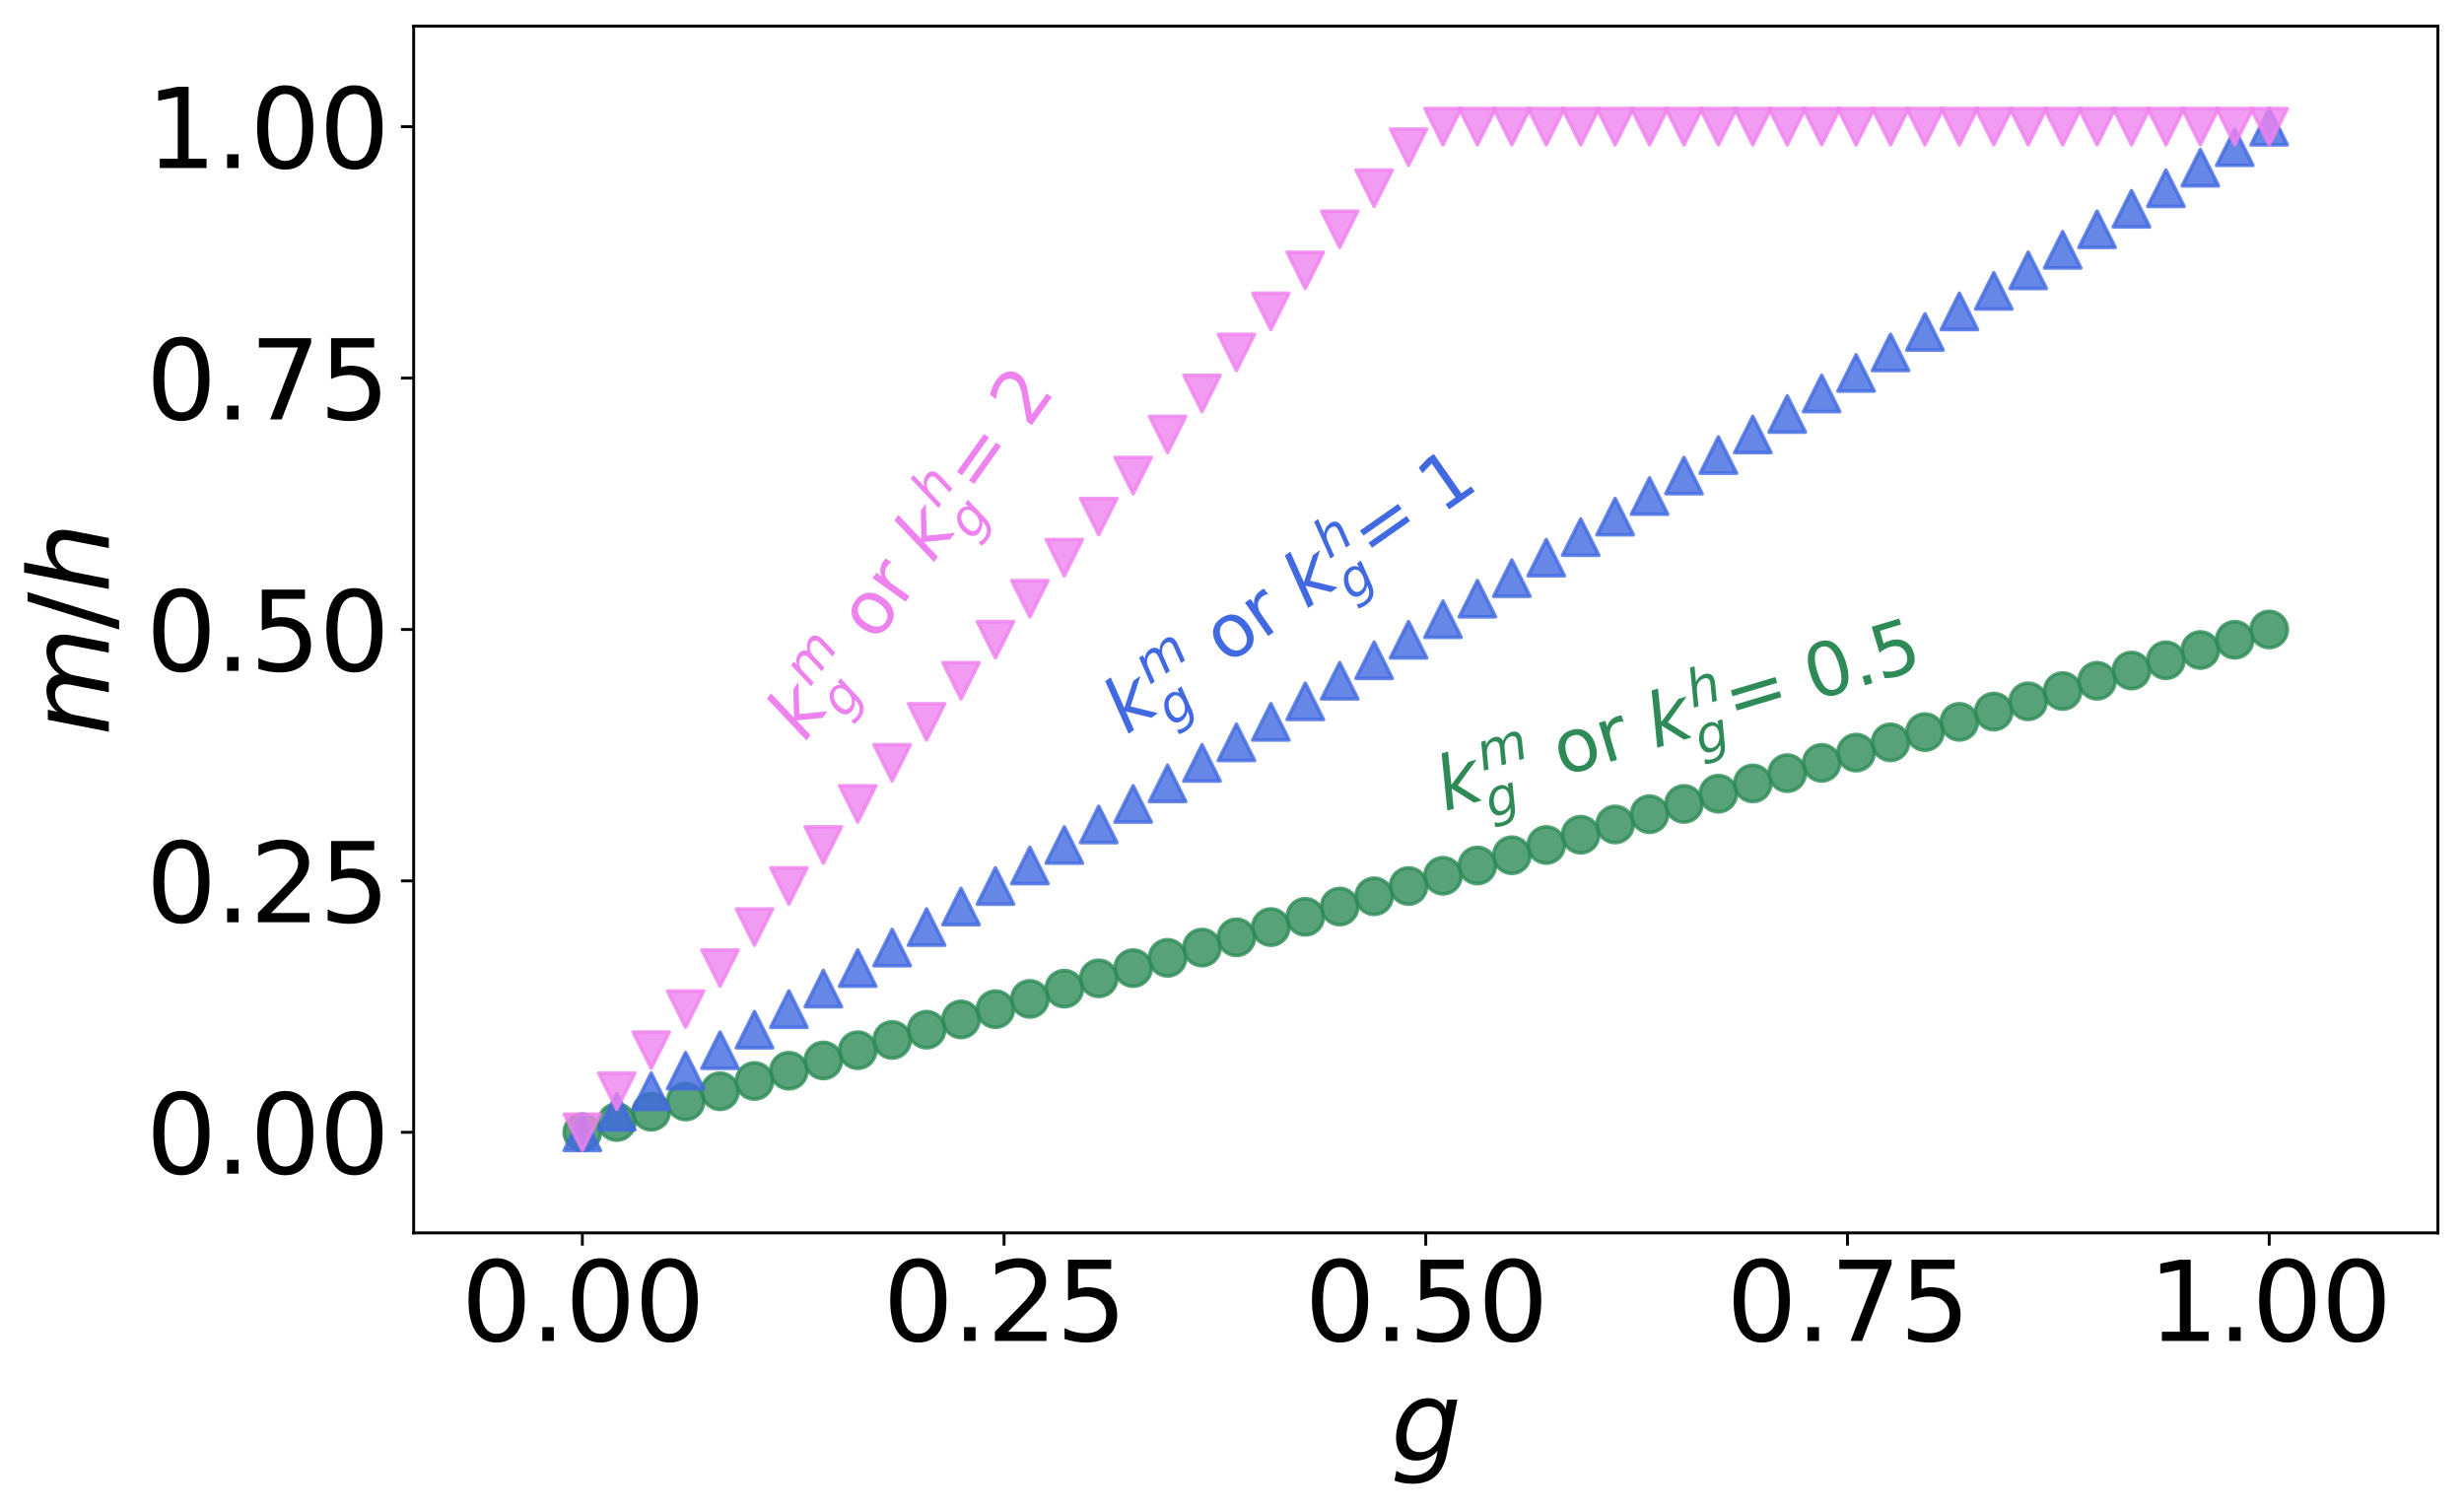 <?xml version="1.0" encoding="utf-8" standalone="no"?>
<!DOCTYPE svg PUBLIC "-//W3C//DTD SVG 1.1//EN"
  "http://www.w3.org/Graphics/SVG/1.1/DTD/svg11.dtd">
<svg xmlns:xlink="http://www.w3.org/1999/xlink" width="679.231pt" height="416.109pt" viewBox="0 0 679.231 416.109" xmlns="http://www.w3.org/2000/svg" version="1.1">
 <defs>
  <style type="text/css">*{stroke-linejoin: round; stroke-linecap: butt}</style>
 </defs>
 <g id="figure_1">
  <g id="patch_1">
   <path d="M 0 416.109 
L 679.231 416.109 
L 679.231 0 
L 0 0 
z
" style="fill: #ffffff"/>
  </g>
  <g id="axes_1">
   <g id="patch_2">
    <path d="M 114.031 339.84 
L 672.031 339.84 
L 672.031 7.2 
L 114.031 7.2 
z
" style="fill: #ffffff"/>
   </g>
   <g id="PathCollection_1">
    <defs>
     <path id="m27103fa46c" d="M 0 5 
C 1.326 5 2.598 4.473 3.536 3.536 
C 4.473 2.598 5 1.326 5 0 
C 5 -1.326 4.473 -2.598 3.536 -3.536 
C 2.598 -4.473 1.326 -5 0 -5 
C -1.326 -5 -2.598 -4.473 -3.536 -3.536 
C -4.473 -2.598 -5 -1.326 -5 0 
C -5 1.326 -4.473 2.598 -3.536 3.536 
C -2.598 4.473 -1.326 5 0 5 
z
" style="stroke: #2e8b57; stroke-opacity: 0.8"/>
    </defs>
    <g clip-path="url(#p327e86427d)">
     <use xlink:href="#m27103fa46c" x="160.531" y="312.12" style="fill: #2e8b57; fill-opacity: 0.8; stroke: #2e8b57; stroke-opacity: 0.8"/>
     <use xlink:href="#m27103fa46c" x="170.021" y="309.291" style="fill: #2e8b57; fill-opacity: 0.8; stroke: #2e8b57; stroke-opacity: 0.8"/>
     <use xlink:href="#m27103fa46c" x="179.511" y="306.463" style="fill: #2e8b57; fill-opacity: 0.8; stroke: #2e8b57; stroke-opacity: 0.8"/>
     <use xlink:href="#m27103fa46c" x="189.001" y="303.634" style="fill: #2e8b57; fill-opacity: 0.8; stroke: #2e8b57; stroke-opacity: 0.8"/>
     <use xlink:href="#m27103fa46c" x="198.49" y="300.806" style="fill: #2e8b57; fill-opacity: 0.8; stroke: #2e8b57; stroke-opacity: 0.8"/>
     <use xlink:href="#m27103fa46c" x="207.98" y="297.977" style="fill: #2e8b57; fill-opacity: 0.8; stroke: #2e8b57; stroke-opacity: 0.8"/>
     <use xlink:href="#m27103fa46c" x="217.47" y="295.149" style="fill: #2e8b57; fill-opacity: 0.8; stroke: #2e8b57; stroke-opacity: 0.8"/>
     <use xlink:href="#m27103fa46c" x="226.96" y="292.32" style="fill: #2e8b57; fill-opacity: 0.8; stroke: #2e8b57; stroke-opacity: 0.8"/>
     <use xlink:href="#m27103fa46c" x="236.45" y="289.491" style="fill: #2e8b57; fill-opacity: 0.8; stroke: #2e8b57; stroke-opacity: 0.8"/>
     <use xlink:href="#m27103fa46c" x="245.939" y="286.663" style="fill: #2e8b57; fill-opacity: 0.8; stroke: #2e8b57; stroke-opacity: 0.8"/>
     <use xlink:href="#m27103fa46c" x="255.429" y="283.834" style="fill: #2e8b57; fill-opacity: 0.8; stroke: #2e8b57; stroke-opacity: 0.8"/>
     <use xlink:href="#m27103fa46c" x="264.919" y="281.006" style="fill: #2e8b57; fill-opacity: 0.8; stroke: #2e8b57; stroke-opacity: 0.8"/>
     <use xlink:href="#m27103fa46c" x="274.409" y="278.177" style="fill: #2e8b57; fill-opacity: 0.8; stroke: #2e8b57; stroke-opacity: 0.8"/>
     <use xlink:href="#m27103fa46c" x="283.899" y="275.349" style="fill: #2e8b57; fill-opacity: 0.8; stroke: #2e8b57; stroke-opacity: 0.8"/>
     <use xlink:href="#m27103fa46c" x="293.388" y="272.52" style="fill: #2e8b57; fill-opacity: 0.8; stroke: #2e8b57; stroke-opacity: 0.8"/>
     <use xlink:href="#m27103fa46c" x="302.878" y="269.691" style="fill: #2e8b57; fill-opacity: 0.8; stroke: #2e8b57; stroke-opacity: 0.8"/>
     <use xlink:href="#m27103fa46c" x="312.368" y="266.863" style="fill: #2e8b57; fill-opacity: 0.8; stroke: #2e8b57; stroke-opacity: 0.8"/>
     <use xlink:href="#m27103fa46c" x="321.858" y="264.034" style="fill: #2e8b57; fill-opacity: 0.8; stroke: #2e8b57; stroke-opacity: 0.8"/>
     <use xlink:href="#m27103fa46c" x="331.348" y="261.206" style="fill: #2e8b57; fill-opacity: 0.8; stroke: #2e8b57; stroke-opacity: 0.8"/>
     <use xlink:href="#m27103fa46c" x="340.837" y="258.377" style="fill: #2e8b57; fill-opacity: 0.8; stroke: #2e8b57; stroke-opacity: 0.8"/>
     <use xlink:href="#m27103fa46c" x="350.327" y="255.549" style="fill: #2e8b57; fill-opacity: 0.8; stroke: #2e8b57; stroke-opacity: 0.8"/>
     <use xlink:href="#m27103fa46c" x="359.817" y="252.72" style="fill: #2e8b57; fill-opacity: 0.8; stroke: #2e8b57; stroke-opacity: 0.8"/>
     <use xlink:href="#m27103fa46c" x="369.307" y="249.891" style="fill: #2e8b57; fill-opacity: 0.8; stroke: #2e8b57; stroke-opacity: 0.8"/>
     <use xlink:href="#m27103fa46c" x="378.797" y="247.063" style="fill: #2e8b57; fill-opacity: 0.8; stroke: #2e8b57; stroke-opacity: 0.8"/>
     <use xlink:href="#m27103fa46c" x="388.286" y="244.234" style="fill: #2e8b57; fill-opacity: 0.8; stroke: #2e8b57; stroke-opacity: 0.8"/>
     <use xlink:href="#m27103fa46c" x="397.776" y="241.406" style="fill: #2e8b57; fill-opacity: 0.8; stroke: #2e8b57; stroke-opacity: 0.8"/>
     <use xlink:href="#m27103fa46c" x="407.266" y="238.577" style="fill: #2e8b57; fill-opacity: 0.8; stroke: #2e8b57; stroke-opacity: 0.8"/>
     <use xlink:href="#m27103fa46c" x="416.756" y="235.749" style="fill: #2e8b57; fill-opacity: 0.8; stroke: #2e8b57; stroke-opacity: 0.8"/>
     <use xlink:href="#m27103fa46c" x="426.246" y="232.92" style="fill: #2e8b57; fill-opacity: 0.8; stroke: #2e8b57; stroke-opacity: 0.8"/>
     <use xlink:href="#m27103fa46c" x="435.735" y="230.091" style="fill: #2e8b57; fill-opacity: 0.8; stroke: #2e8b57; stroke-opacity: 0.8"/>
     <use xlink:href="#m27103fa46c" x="445.225" y="227.263" style="fill: #2e8b57; fill-opacity: 0.8; stroke: #2e8b57; stroke-opacity: 0.8"/>
     <use xlink:href="#m27103fa46c" x="454.715" y="224.434" style="fill: #2e8b57; fill-opacity: 0.8; stroke: #2e8b57; stroke-opacity: 0.8"/>
     <use xlink:href="#m27103fa46c" x="464.205" y="221.606" style="fill: #2e8b57; fill-opacity: 0.8; stroke: #2e8b57; stroke-opacity: 0.8"/>
     <use xlink:href="#m27103fa46c" x="473.695" y="218.777" style="fill: #2e8b57; fill-opacity: 0.8; stroke: #2e8b57; stroke-opacity: 0.8"/>
     <use xlink:href="#m27103fa46c" x="483.184" y="215.949" style="fill: #2e8b57; fill-opacity: 0.8; stroke: #2e8b57; stroke-opacity: 0.8"/>
     <use xlink:href="#m27103fa46c" x="492.674" y="213.12" style="fill: #2e8b57; fill-opacity: 0.8; stroke: #2e8b57; stroke-opacity: 0.8"/>
     <use xlink:href="#m27103fa46c" x="502.164" y="210.291" style="fill: #2e8b57; fill-opacity: 0.8; stroke: #2e8b57; stroke-opacity: 0.8"/>
     <use xlink:href="#m27103fa46c" x="511.654" y="207.463" style="fill: #2e8b57; fill-opacity: 0.8; stroke: #2e8b57; stroke-opacity: 0.8"/>
     <use xlink:href="#m27103fa46c" x="521.143" y="204.634" style="fill: #2e8b57; fill-opacity: 0.8; stroke: #2e8b57; stroke-opacity: 0.8"/>
     <use xlink:href="#m27103fa46c" x="530.633" y="201.806" style="fill: #2e8b57; fill-opacity: 0.8; stroke: #2e8b57; stroke-opacity: 0.8"/>
     <use xlink:href="#m27103fa46c" x="540.123" y="198.977" style="fill: #2e8b57; fill-opacity: 0.8; stroke: #2e8b57; stroke-opacity: 0.8"/>
     <use xlink:href="#m27103fa46c" x="549.613" y="196.149" style="fill: #2e8b57; fill-opacity: 0.8; stroke: #2e8b57; stroke-opacity: 0.8"/>
     <use xlink:href="#m27103fa46c" x="559.103" y="193.32" style="fill: #2e8b57; fill-opacity: 0.8; stroke: #2e8b57; stroke-opacity: 0.8"/>
     <use xlink:href="#m27103fa46c" x="568.592" y="190.491" style="fill: #2e8b57; fill-opacity: 0.8; stroke: #2e8b57; stroke-opacity: 0.8"/>
     <use xlink:href="#m27103fa46c" x="578.082" y="187.663" style="fill: #2e8b57; fill-opacity: 0.8; stroke: #2e8b57; stroke-opacity: 0.8"/>
     <use xlink:href="#m27103fa46c" x="587.572" y="184.834" style="fill: #2e8b57; fill-opacity: 0.8; stroke: #2e8b57; stroke-opacity: 0.8"/>
     <use xlink:href="#m27103fa46c" x="597.062" y="182.006" style="fill: #2e8b57; fill-opacity: 0.8; stroke: #2e8b57; stroke-opacity: 0.8"/>
     <use xlink:href="#m27103fa46c" x="606.552" y="179.177" style="fill: #2e8b57; fill-opacity: 0.8; stroke: #2e8b57; stroke-opacity: 0.8"/>
     <use xlink:href="#m27103fa46c" x="616.041" y="176.349" style="fill: #2e8b57; fill-opacity: 0.8; stroke: #2e8b57; stroke-opacity: 0.8"/>
     <use xlink:href="#m27103fa46c" x="625.531" y="173.52" style="fill: #2e8b57; fill-opacity: 0.8; stroke: #2e8b57; stroke-opacity: 0.8"/>
    </g>
   </g>
   <g id="PathCollection_2">
    <defs>
     <path id="m923716c957" d="M 0 -5 
L -5 5 
L 5 5 
z
" style="stroke: #4169e1; stroke-opacity: 0.8"/>
    </defs>
    <g clip-path="url(#p327e86427d)">
     <use xlink:href="#m923716c957" x="160.531" y="312.12" style="fill: #4169e1; fill-opacity: 0.8; stroke: #4169e1; stroke-opacity: 0.8"/>
     <use xlink:href="#m923716c957" x="170.021" y="306.463" style="fill: #4169e1; fill-opacity: 0.8; stroke: #4169e1; stroke-opacity: 0.8"/>
     <use xlink:href="#m923716c957" x="179.511" y="300.806" style="fill: #4169e1; fill-opacity: 0.8; stroke: #4169e1; stroke-opacity: 0.8"/>
     <use xlink:href="#m923716c957" x="189.001" y="295.149" style="fill: #4169e1; fill-opacity: 0.8; stroke: #4169e1; stroke-opacity: 0.8"/>
     <use xlink:href="#m923716c957" x="198.49" y="289.491" style="fill: #4169e1; fill-opacity: 0.8; stroke: #4169e1; stroke-opacity: 0.8"/>
     <use xlink:href="#m923716c957" x="207.98" y="283.834" style="fill: #4169e1; fill-opacity: 0.8; stroke: #4169e1; stroke-opacity: 0.8"/>
     <use xlink:href="#m923716c957" x="217.47" y="278.177" style="fill: #4169e1; fill-opacity: 0.8; stroke: #4169e1; stroke-opacity: 0.8"/>
     <use xlink:href="#m923716c957" x="226.96" y="272.52" style="fill: #4169e1; fill-opacity: 0.8; stroke: #4169e1; stroke-opacity: 0.8"/>
     <use xlink:href="#m923716c957" x="236.45" y="266.863" style="fill: #4169e1; fill-opacity: 0.8; stroke: #4169e1; stroke-opacity: 0.8"/>
     <use xlink:href="#m923716c957" x="245.939" y="261.206" style="fill: #4169e1; fill-opacity: 0.8; stroke: #4169e1; stroke-opacity: 0.8"/>
     <use xlink:href="#m923716c957" x="255.429" y="255.549" style="fill: #4169e1; fill-opacity: 0.8; stroke: #4169e1; stroke-opacity: 0.8"/>
     <use xlink:href="#m923716c957" x="264.919" y="249.891" style="fill: #4169e1; fill-opacity: 0.8; stroke: #4169e1; stroke-opacity: 0.8"/>
     <use xlink:href="#m923716c957" x="274.409" y="244.234" style="fill: #4169e1; fill-opacity: 0.8; stroke: #4169e1; stroke-opacity: 0.8"/>
     <use xlink:href="#m923716c957" x="283.899" y="238.577" style="fill: #4169e1; fill-opacity: 0.8; stroke: #4169e1; stroke-opacity: 0.8"/>
     <use xlink:href="#m923716c957" x="293.388" y="232.92" style="fill: #4169e1; fill-opacity: 0.8; stroke: #4169e1; stroke-opacity: 0.8"/>
     <use xlink:href="#m923716c957" x="302.878" y="227.263" style="fill: #4169e1; fill-opacity: 0.8; stroke: #4169e1; stroke-opacity: 0.8"/>
     <use xlink:href="#m923716c957" x="312.368" y="221.606" style="fill: #4169e1; fill-opacity: 0.8; stroke: #4169e1; stroke-opacity: 0.8"/>
     <use xlink:href="#m923716c957" x="321.858" y="215.949" style="fill: #4169e1; fill-opacity: 0.8; stroke: #4169e1; stroke-opacity: 0.8"/>
     <use xlink:href="#m923716c957" x="331.348" y="210.291" style="fill: #4169e1; fill-opacity: 0.8; stroke: #4169e1; stroke-opacity: 0.8"/>
     <use xlink:href="#m923716c957" x="340.837" y="204.634" style="fill: #4169e1; fill-opacity: 0.8; stroke: #4169e1; stroke-opacity: 0.8"/>
     <use xlink:href="#m923716c957" x="350.327" y="198.977" style="fill: #4169e1; fill-opacity: 0.8; stroke: #4169e1; stroke-opacity: 0.8"/>
     <use xlink:href="#m923716c957" x="359.817" y="193.32" style="fill: #4169e1; fill-opacity: 0.8; stroke: #4169e1; stroke-opacity: 0.8"/>
     <use xlink:href="#m923716c957" x="369.307" y="187.663" style="fill: #4169e1; fill-opacity: 0.8; stroke: #4169e1; stroke-opacity: 0.8"/>
     <use xlink:href="#m923716c957" x="378.797" y="182.006" style="fill: #4169e1; fill-opacity: 0.8; stroke: #4169e1; stroke-opacity: 0.8"/>
     <use xlink:href="#m923716c957" x="388.286" y="176.349" style="fill: #4169e1; fill-opacity: 0.8; stroke: #4169e1; stroke-opacity: 0.8"/>
     <use xlink:href="#m923716c957" x="397.776" y="170.691" style="fill: #4169e1; fill-opacity: 0.8; stroke: #4169e1; stroke-opacity: 0.8"/>
     <use xlink:href="#m923716c957" x="407.266" y="165.034" style="fill: #4169e1; fill-opacity: 0.8; stroke: #4169e1; stroke-opacity: 0.8"/>
     <use xlink:href="#m923716c957" x="416.756" y="159.377" style="fill: #4169e1; fill-opacity: 0.8; stroke: #4169e1; stroke-opacity: 0.8"/>
     <use xlink:href="#m923716c957" x="426.246" y="153.72" style="fill: #4169e1; fill-opacity: 0.8; stroke: #4169e1; stroke-opacity: 0.8"/>
     <use xlink:href="#m923716c957" x="435.735" y="148.063" style="fill: #4169e1; fill-opacity: 0.8; stroke: #4169e1; stroke-opacity: 0.8"/>
     <use xlink:href="#m923716c957" x="445.225" y="142.406" style="fill: #4169e1; fill-opacity: 0.8; stroke: #4169e1; stroke-opacity: 0.8"/>
     <use xlink:href="#m923716c957" x="454.715" y="136.749" style="fill: #4169e1; fill-opacity: 0.8; stroke: #4169e1; stroke-opacity: 0.8"/>
     <use xlink:href="#m923716c957" x="464.205" y="131.091" style="fill: #4169e1; fill-opacity: 0.8; stroke: #4169e1; stroke-opacity: 0.8"/>
     <use xlink:href="#m923716c957" x="473.695" y="125.434" style="fill: #4169e1; fill-opacity: 0.8; stroke: #4169e1; stroke-opacity: 0.8"/>
     <use xlink:href="#m923716c957" x="483.184" y="119.777" style="fill: #4169e1; fill-opacity: 0.8; stroke: #4169e1; stroke-opacity: 0.8"/>
     <use xlink:href="#m923716c957" x="492.674" y="114.12" style="fill: #4169e1; fill-opacity: 0.8; stroke: #4169e1; stroke-opacity: 0.8"/>
     <use xlink:href="#m923716c957" x="502.164" y="108.463" style="fill: #4169e1; fill-opacity: 0.8; stroke: #4169e1; stroke-opacity: 0.8"/>
     <use xlink:href="#m923716c957" x="511.654" y="102.806" style="fill: #4169e1; fill-opacity: 0.8; stroke: #4169e1; stroke-opacity: 0.8"/>
     <use xlink:href="#m923716c957" x="521.143" y="97.149" style="fill: #4169e1; fill-opacity: 0.8; stroke: #4169e1; stroke-opacity: 0.8"/>
     <use xlink:href="#m923716c957" x="530.633" y="91.491" style="fill: #4169e1; fill-opacity: 0.8; stroke: #4169e1; stroke-opacity: 0.8"/>
     <use xlink:href="#m923716c957" x="540.123" y="85.834" style="fill: #4169e1; fill-opacity: 0.8; stroke: #4169e1; stroke-opacity: 0.8"/>
     <use xlink:href="#m923716c957" x="549.613" y="80.177" style="fill: #4169e1; fill-opacity: 0.8; stroke: #4169e1; stroke-opacity: 0.8"/>
     <use xlink:href="#m923716c957" x="559.103" y="74.52" style="fill: #4169e1; fill-opacity: 0.8; stroke: #4169e1; stroke-opacity: 0.8"/>
     <use xlink:href="#m923716c957" x="568.592" y="68.863" style="fill: #4169e1; fill-opacity: 0.8; stroke: #4169e1; stroke-opacity: 0.8"/>
     <use xlink:href="#m923716c957" x="578.082" y="63.206" style="fill: #4169e1; fill-opacity: 0.8; stroke: #4169e1; stroke-opacity: 0.8"/>
     <use xlink:href="#m923716c957" x="587.572" y="57.549" style="fill: #4169e1; fill-opacity: 0.8; stroke: #4169e1; stroke-opacity: 0.8"/>
     <use xlink:href="#m923716c957" x="597.062" y="51.891" style="fill: #4169e1; fill-opacity: 0.8; stroke: #4169e1; stroke-opacity: 0.8"/>
     <use xlink:href="#m923716c957" x="606.552" y="46.234" style="fill: #4169e1; fill-opacity: 0.8; stroke: #4169e1; stroke-opacity: 0.8"/>
     <use xlink:href="#m923716c957" x="616.041" y="40.577" style="fill: #4169e1; fill-opacity: 0.8; stroke: #4169e1; stroke-opacity: 0.8"/>
     <use xlink:href="#m923716c957" x="625.531" y="34.92" style="fill: #4169e1; fill-opacity: 0.8; stroke: #4169e1; stroke-opacity: 0.8"/>
    </g>
   </g>
   <g id="PathCollection_3">
    <defs>
     <path id="m78d78cc6a2" d="M -0 5 
L 5 -5 
L -5 -5 
z
" style="stroke: #ee82ee; stroke-opacity: 0.8"/>
    </defs>
    <g clip-path="url(#p327e86427d)">
     <use xlink:href="#m78d78cc6a2" x="160.531" y="312.12" style="fill: #ee82ee; fill-opacity: 0.8; stroke: #ee82ee; stroke-opacity: 0.8"/>
     <use xlink:href="#m78d78cc6a2" x="170.021" y="300.806" style="fill: #ee82ee; fill-opacity: 0.8; stroke: #ee82ee; stroke-opacity: 0.8"/>
     <use xlink:href="#m78d78cc6a2" x="179.511" y="289.491" style="fill: #ee82ee; fill-opacity: 0.8; stroke: #ee82ee; stroke-opacity: 0.8"/>
     <use xlink:href="#m78d78cc6a2" x="189.001" y="278.177" style="fill: #ee82ee; fill-opacity: 0.8; stroke: #ee82ee; stroke-opacity: 0.8"/>
     <use xlink:href="#m78d78cc6a2" x="198.49" y="266.863" style="fill: #ee82ee; fill-opacity: 0.8; stroke: #ee82ee; stroke-opacity: 0.8"/>
     <use xlink:href="#m78d78cc6a2" x="207.98" y="255.549" style="fill: #ee82ee; fill-opacity: 0.8; stroke: #ee82ee; stroke-opacity: 0.8"/>
     <use xlink:href="#m78d78cc6a2" x="217.47" y="244.234" style="fill: #ee82ee; fill-opacity: 0.8; stroke: #ee82ee; stroke-opacity: 0.8"/>
     <use xlink:href="#m78d78cc6a2" x="226.96" y="232.92" style="fill: #ee82ee; fill-opacity: 0.8; stroke: #ee82ee; stroke-opacity: 0.8"/>
     <use xlink:href="#m78d78cc6a2" x="236.45" y="221.606" style="fill: #ee82ee; fill-opacity: 0.8; stroke: #ee82ee; stroke-opacity: 0.8"/>
     <use xlink:href="#m78d78cc6a2" x="245.939" y="210.291" style="fill: #ee82ee; fill-opacity: 0.8; stroke: #ee82ee; stroke-opacity: 0.8"/>
     <use xlink:href="#m78d78cc6a2" x="255.429" y="198.977" style="fill: #ee82ee; fill-opacity: 0.8; stroke: #ee82ee; stroke-opacity: 0.8"/>
     <use xlink:href="#m78d78cc6a2" x="264.919" y="187.663" style="fill: #ee82ee; fill-opacity: 0.8; stroke: #ee82ee; stroke-opacity: 0.8"/>
     <use xlink:href="#m78d78cc6a2" x="274.409" y="176.349" style="fill: #ee82ee; fill-opacity: 0.8; stroke: #ee82ee; stroke-opacity: 0.8"/>
     <use xlink:href="#m78d78cc6a2" x="283.899" y="165.034" style="fill: #ee82ee; fill-opacity: 0.8; stroke: #ee82ee; stroke-opacity: 0.8"/>
     <use xlink:href="#m78d78cc6a2" x="293.388" y="153.72" style="fill: #ee82ee; fill-opacity: 0.8; stroke: #ee82ee; stroke-opacity: 0.8"/>
     <use xlink:href="#m78d78cc6a2" x="302.878" y="142.406" style="fill: #ee82ee; fill-opacity: 0.8; stroke: #ee82ee; stroke-opacity: 0.8"/>
     <use xlink:href="#m78d78cc6a2" x="312.368" y="131.091" style="fill: #ee82ee; fill-opacity: 0.8; stroke: #ee82ee; stroke-opacity: 0.8"/>
     <use xlink:href="#m78d78cc6a2" x="321.858" y="119.777" style="fill: #ee82ee; fill-opacity: 0.8; stroke: #ee82ee; stroke-opacity: 0.8"/>
     <use xlink:href="#m78d78cc6a2" x="331.348" y="108.463" style="fill: #ee82ee; fill-opacity: 0.8; stroke: #ee82ee; stroke-opacity: 0.8"/>
     <use xlink:href="#m78d78cc6a2" x="340.837" y="97.149" style="fill: #ee82ee; fill-opacity: 0.8; stroke: #ee82ee; stroke-opacity: 0.8"/>
     <use xlink:href="#m78d78cc6a2" x="350.327" y="85.834" style="fill: #ee82ee; fill-opacity: 0.8; stroke: #ee82ee; stroke-opacity: 0.8"/>
     <use xlink:href="#m78d78cc6a2" x="359.817" y="74.52" style="fill: #ee82ee; fill-opacity: 0.8; stroke: #ee82ee; stroke-opacity: 0.8"/>
     <use xlink:href="#m78d78cc6a2" x="369.307" y="63.206" style="fill: #ee82ee; fill-opacity: 0.8; stroke: #ee82ee; stroke-opacity: 0.8"/>
     <use xlink:href="#m78d78cc6a2" x="378.797" y="51.891" style="fill: #ee82ee; fill-opacity: 0.8; stroke: #ee82ee; stroke-opacity: 0.8"/>
     <use xlink:href="#m78d78cc6a2" x="388.286" y="40.577" style="fill: #ee82ee; fill-opacity: 0.8; stroke: #ee82ee; stroke-opacity: 0.8"/>
     <use xlink:href="#m78d78cc6a2" x="397.776" y="34.92" style="fill: #ee82ee; fill-opacity: 0.8; stroke: #ee82ee; stroke-opacity: 0.8"/>
     <use xlink:href="#m78d78cc6a2" x="407.266" y="34.92" style="fill: #ee82ee; fill-opacity: 0.8; stroke: #ee82ee; stroke-opacity: 0.8"/>
     <use xlink:href="#m78d78cc6a2" x="416.756" y="34.92" style="fill: #ee82ee; fill-opacity: 0.8; stroke: #ee82ee; stroke-opacity: 0.8"/>
     <use xlink:href="#m78d78cc6a2" x="426.246" y="34.92" style="fill: #ee82ee; fill-opacity: 0.8; stroke: #ee82ee; stroke-opacity: 0.8"/>
     <use xlink:href="#m78d78cc6a2" x="435.735" y="34.92" style="fill: #ee82ee; fill-opacity: 0.8; stroke: #ee82ee; stroke-opacity: 0.8"/>
     <use xlink:href="#m78d78cc6a2" x="445.225" y="34.92" style="fill: #ee82ee; fill-opacity: 0.8; stroke: #ee82ee; stroke-opacity: 0.8"/>
     <use xlink:href="#m78d78cc6a2" x="454.715" y="34.92" style="fill: #ee82ee; fill-opacity: 0.8; stroke: #ee82ee; stroke-opacity: 0.8"/>
     <use xlink:href="#m78d78cc6a2" x="464.205" y="34.92" style="fill: #ee82ee; fill-opacity: 0.8; stroke: #ee82ee; stroke-opacity: 0.8"/>
     <use xlink:href="#m78d78cc6a2" x="473.695" y="34.92" style="fill: #ee82ee; fill-opacity: 0.8; stroke: #ee82ee; stroke-opacity: 0.8"/>
     <use xlink:href="#m78d78cc6a2" x="483.184" y="34.92" style="fill: #ee82ee; fill-opacity: 0.8; stroke: #ee82ee; stroke-opacity: 0.8"/>
     <use xlink:href="#m78d78cc6a2" x="492.674" y="34.92" style="fill: #ee82ee; fill-opacity: 0.8; stroke: #ee82ee; stroke-opacity: 0.8"/>
     <use xlink:href="#m78d78cc6a2" x="502.164" y="34.92" style="fill: #ee82ee; fill-opacity: 0.8; stroke: #ee82ee; stroke-opacity: 0.8"/>
     <use xlink:href="#m78d78cc6a2" x="511.654" y="34.92" style="fill: #ee82ee; fill-opacity: 0.8; stroke: #ee82ee; stroke-opacity: 0.8"/>
     <use xlink:href="#m78d78cc6a2" x="521.143" y="34.92" style="fill: #ee82ee; fill-opacity: 0.8; stroke: #ee82ee; stroke-opacity: 0.8"/>
     <use xlink:href="#m78d78cc6a2" x="530.633" y="34.92" style="fill: #ee82ee; fill-opacity: 0.8; stroke: #ee82ee; stroke-opacity: 0.8"/>
     <use xlink:href="#m78d78cc6a2" x="540.123" y="34.92" style="fill: #ee82ee; fill-opacity: 0.8; stroke: #ee82ee; stroke-opacity: 0.8"/>
     <use xlink:href="#m78d78cc6a2" x="549.613" y="34.92" style="fill: #ee82ee; fill-opacity: 0.8; stroke: #ee82ee; stroke-opacity: 0.8"/>
     <use xlink:href="#m78d78cc6a2" x="559.103" y="34.92" style="fill: #ee82ee; fill-opacity: 0.8; stroke: #ee82ee; stroke-opacity: 0.8"/>
     <use xlink:href="#m78d78cc6a2" x="568.592" y="34.92" style="fill: #ee82ee; fill-opacity: 0.8; stroke: #ee82ee; stroke-opacity: 0.8"/>
     <use xlink:href="#m78d78cc6a2" x="578.082" y="34.92" style="fill: #ee82ee; fill-opacity: 0.8; stroke: #ee82ee; stroke-opacity: 0.8"/>
     <use xlink:href="#m78d78cc6a2" x="587.572" y="34.92" style="fill: #ee82ee; fill-opacity: 0.8; stroke: #ee82ee; stroke-opacity: 0.8"/>
     <use xlink:href="#m78d78cc6a2" x="597.062" y="34.92" style="fill: #ee82ee; fill-opacity: 0.8; stroke: #ee82ee; stroke-opacity: 0.8"/>
     <use xlink:href="#m78d78cc6a2" x="606.552" y="34.92" style="fill: #ee82ee; fill-opacity: 0.8; stroke: #ee82ee; stroke-opacity: 0.8"/>
     <use xlink:href="#m78d78cc6a2" x="616.041" y="34.92" style="fill: #ee82ee; fill-opacity: 0.8; stroke: #ee82ee; stroke-opacity: 0.8"/>
     <use xlink:href="#m78d78cc6a2" x="625.531" y="34.92" style="fill: #ee82ee; fill-opacity: 0.8; stroke: #ee82ee; stroke-opacity: 0.8"/>
    </g>
   </g>
   <g id="matplotlib.axis_1">
    <g id="xtick_1">
     <g id="line2d_1">
      <defs>
       <path id="m34660744e0" d="M 0 0 
L 0 3.5 
" style="stroke: #000000; stroke-width: 0.8"/>
      </defs>
      <g>
       <use xlink:href="#m34660744e0" x="160.531" y="339.84" style="stroke: #000000; stroke-width: 0.8"/>
      </g>
     </g>
     <g id="text_1">
      <!-- 0.00 -->
      <g transform="translate(127.133 369.635) scale(0.3 -0.3)">
       <defs>
        <path id="DejaVuSans-30" d="M 2034 4250 
Q 1547 4250 1301 3770 
Q 1056 3291 1056 2328 
Q 1056 1369 1301 889 
Q 1547 409 2034 409 
Q 2525 409 2770 889 
Q 3016 1369 3016 2328 
Q 3016 3291 2770 3770 
Q 2525 4250 2034 4250 
z
M 2034 4750 
Q 2819 4750 3233 4129 
Q 3647 3509 3647 2328 
Q 3647 1150 3233 529 
Q 2819 -91 2034 -91 
Q 1250 -91 836 529 
Q 422 1150 422 2328 
Q 422 3509 836 4129 
Q 1250 4750 2034 4750 
z
" transform="scale(0.016)"/>
        <path id="DejaVuSans-2e" d="M 684 794 
L 1344 794 
L 1344 0 
L 684 0 
L 684 794 
z
" transform="scale(0.016)"/>
       </defs>
       <use xlink:href="#DejaVuSans-30"/>
       <use xlink:href="#DejaVuSans-2e" transform="translate(63.623 0)"/>
       <use xlink:href="#DejaVuSans-30" transform="translate(95.41 0)"/>
       <use xlink:href="#DejaVuSans-30" transform="translate(159.033 0)"/>
      </g>
     </g>
    </g>
    <g id="xtick_2">
     <g id="line2d_2">
      <g>
       <use xlink:href="#m34660744e0" x="276.781" y="339.84" style="stroke: #000000; stroke-width: 0.8"/>
      </g>
     </g>
     <g id="text_2">
      <!-- 0.25 -->
      <g transform="translate(243.383 369.635) scale(0.3 -0.3)">
       <defs>
        <path id="DejaVuSans-32" d="M 1228 531 
L 3431 531 
L 3431 0 
L 469 0 
L 469 531 
Q 828 903 1448 1529 
Q 2069 2156 2228 2338 
Q 2531 2678 2651 2914 
Q 2772 3150 2772 3378 
Q 2772 3750 2511 3984 
Q 2250 4219 1831 4219 
Q 1534 4219 1204 4116 
Q 875 4013 500 3803 
L 500 4441 
Q 881 4594 1212 4672 
Q 1544 4750 1819 4750 
Q 2544 4750 2975 4387 
Q 3406 4025 3406 3419 
Q 3406 3131 3298 2873 
Q 3191 2616 2906 2266 
Q 2828 2175 2409 1742 
Q 1991 1309 1228 531 
z
" transform="scale(0.016)"/>
        <path id="DejaVuSans-35" d="M 691 4666 
L 3169 4666 
L 3169 4134 
L 1269 4134 
L 1269 2991 
Q 1406 3038 1543 3061 
Q 1681 3084 1819 3084 
Q 2600 3084 3056 2656 
Q 3513 2228 3513 1497 
Q 3513 744 3044 326 
Q 2575 -91 1722 -91 
Q 1428 -91 1123 -41 
Q 819 9 494 109 
L 494 744 
Q 775 591 1075 516 
Q 1375 441 1709 441 
Q 2250 441 2565 725 
Q 2881 1009 2881 1497 
Q 2881 1984 2565 2268 
Q 2250 2553 1709 2553 
Q 1456 2553 1204 2497 
Q 953 2441 691 2322 
L 691 4666 
z
" transform="scale(0.016)"/>
       </defs>
       <use xlink:href="#DejaVuSans-30"/>
       <use xlink:href="#DejaVuSans-2e" transform="translate(63.623 0)"/>
       <use xlink:href="#DejaVuSans-32" transform="translate(95.41 0)"/>
       <use xlink:href="#DejaVuSans-35" transform="translate(159.033 0)"/>
      </g>
     </g>
    </g>
    <g id="xtick_3">
     <g id="line2d_3">
      <g>
       <use xlink:href="#m34660744e0" x="393.031" y="339.84" style="stroke: #000000; stroke-width: 0.8"/>
      </g>
     </g>
     <g id="text_3">
      <!-- 0.50 -->
      <g transform="translate(359.633 369.635) scale(0.3 -0.3)">
       <use xlink:href="#DejaVuSans-30"/>
       <use xlink:href="#DejaVuSans-2e" transform="translate(63.623 0)"/>
       <use xlink:href="#DejaVuSans-35" transform="translate(95.41 0)"/>
       <use xlink:href="#DejaVuSans-30" transform="translate(159.033 0)"/>
      </g>
     </g>
    </g>
    <g id="xtick_4">
     <g id="line2d_4">
      <g>
       <use xlink:href="#m34660744e0" x="509.281" y="339.84" style="stroke: #000000; stroke-width: 0.8"/>
      </g>
     </g>
     <g id="text_4">
      <!-- 0.75 -->
      <g transform="translate(475.883 369.635) scale(0.3 -0.3)">
       <defs>
        <path id="DejaVuSans-37" d="M 525 4666 
L 3525 4666 
L 3525 4397 
L 1831 0 
L 1172 0 
L 2766 4134 
L 525 4134 
L 525 4666 
z
" transform="scale(0.016)"/>
       </defs>
       <use xlink:href="#DejaVuSans-30"/>
       <use xlink:href="#DejaVuSans-2e" transform="translate(63.623 0)"/>
       <use xlink:href="#DejaVuSans-37" transform="translate(95.41 0)"/>
       <use xlink:href="#DejaVuSans-35" transform="translate(159.033 0)"/>
      </g>
     </g>
    </g>
    <g id="xtick_5">
     <g id="line2d_5">
      <g>
       <use xlink:href="#m34660744e0" x="625.531" y="339.84" style="stroke: #000000; stroke-width: 0.8"/>
      </g>
     </g>
     <g id="text_5">
      <!-- 1.00 -->
      <g transform="translate(592.133 369.635) scale(0.3 -0.3)">
       <defs>
        <path id="DejaVuSans-31" d="M 794 531 
L 1825 531 
L 1825 4091 
L 703 3866 
L 703 4441 
L 1819 4666 
L 2450 4666 
L 2450 531 
L 3481 531 
L 3481 0 
L 794 0 
L 794 531 
z
" transform="scale(0.016)"/>
       </defs>
       <use xlink:href="#DejaVuSans-31"/>
       <use xlink:href="#DejaVuSans-2e" transform="translate(63.623 0)"/>
       <use xlink:href="#DejaVuSans-30" transform="translate(95.41 0)"/>
       <use xlink:href="#DejaVuSans-30" transform="translate(159.033 0)"/>
      </g>
     </g>
    </g>
    <g id="text_6">
     <!-- $g$ -->
     <g transform="translate(383.431 402.609) scale(0.3 -0.3)">
      <defs>
       <path id="DejaVuSans-Oblique-67" d="M 3816 3500 
L 3219 434 
Q 3047 -456 2561 -893 
Q 2075 -1331 1253 -1331 
Q 950 -1331 690 -1286 
Q 431 -1241 206 -1147 
L 313 -588 
Q 525 -725 762 -790 
Q 1000 -856 1269 -856 
Q 1816 -856 2167 -557 
Q 2519 -259 2631 300 
L 2681 563 
Q 2441 288 2122 144 
Q 1803 0 1434 0 
Q 903 0 598 351 
Q 294 703 294 1319 
Q 294 1803 478 2267 
Q 663 2731 997 3091 
Q 1219 3328 1514 3456 
Q 1809 3584 2131 3584 
Q 2484 3584 2746 3420 
Q 3009 3256 3138 2956 
L 3238 3500 
L 3816 3500 
z
M 2950 2216 
Q 2950 2641 2750 2872 
Q 2550 3103 2181 3103 
Q 1953 3103 1747 3012 
Q 1541 2922 1394 2759 
Q 1156 2491 1023 2127 
Q 891 1763 891 1375 
Q 891 944 1092 712 
Q 1294 481 1672 481 
Q 2219 481 2584 976 
Q 2950 1472 2950 2216 
z
" transform="scale(0.016)"/>
      </defs>
      <use xlink:href="#DejaVuSans-Oblique-67"/>
     </g>
    </g>
   </g>
   <g id="matplotlib.axis_2">
    <g id="ytick_1">
     <g id="line2d_6">
      <defs>
       <path id="mf5fd6883f1" d="M 0 0 
L -3.5 0 
" style="stroke: #000000; stroke-width: 0.8"/>
      </defs>
      <g>
       <use xlink:href="#mf5fd6883f1" x="114.031" y="312.12" style="stroke: #000000; stroke-width: 0.8"/>
      </g>
     </g>
     <g id="text_7">
      <!-- 0.00 -->
      <g transform="translate(40.234 323.518) scale(0.3 -0.3)">
       <use xlink:href="#DejaVuSans-30"/>
       <use xlink:href="#DejaVuSans-2e" transform="translate(63.623 0)"/>
       <use xlink:href="#DejaVuSans-30" transform="translate(95.41 0)"/>
       <use xlink:href="#DejaVuSans-30" transform="translate(159.033 0)"/>
      </g>
     </g>
    </g>
    <g id="ytick_2">
     <g id="line2d_7">
      <g>
       <use xlink:href="#mf5fd6883f1" x="114.031" y="242.82" style="stroke: #000000; stroke-width: 0.8"/>
      </g>
     </g>
     <g id="text_8">
      <!-- 0.25 -->
      <g transform="translate(40.234 254.218) scale(0.3 -0.3)">
       <use xlink:href="#DejaVuSans-30"/>
       <use xlink:href="#DejaVuSans-2e" transform="translate(63.623 0)"/>
       <use xlink:href="#DejaVuSans-32" transform="translate(95.41 0)"/>
       <use xlink:href="#DejaVuSans-35" transform="translate(159.033 0)"/>
      </g>
     </g>
    </g>
    <g id="ytick_3">
     <g id="line2d_8">
      <g>
       <use xlink:href="#mf5fd6883f1" x="114.031" y="173.52" style="stroke: #000000; stroke-width: 0.8"/>
      </g>
     </g>
     <g id="text_9">
      <!-- 0.50 -->
      <g transform="translate(40.234 184.918) scale(0.3 -0.3)">
       <use xlink:href="#DejaVuSans-30"/>
       <use xlink:href="#DejaVuSans-2e" transform="translate(63.623 0)"/>
       <use xlink:href="#DejaVuSans-35" transform="translate(95.41 0)"/>
       <use xlink:href="#DejaVuSans-30" transform="translate(159.033 0)"/>
      </g>
     </g>
    </g>
    <g id="ytick_4">
     <g id="line2d_9">
      <g>
       <use xlink:href="#mf5fd6883f1" x="114.031" y="104.22" style="stroke: #000000; stroke-width: 0.8"/>
      </g>
     </g>
     <g id="text_10">
      <!-- 0.75 -->
      <g transform="translate(40.234 115.618) scale(0.3 -0.3)">
       <use xlink:href="#DejaVuSans-30"/>
       <use xlink:href="#DejaVuSans-2e" transform="translate(63.623 0)"/>
       <use xlink:href="#DejaVuSans-37" transform="translate(95.41 0)"/>
       <use xlink:href="#DejaVuSans-35" transform="translate(159.033 0)"/>
      </g>
     </g>
    </g>
    <g id="ytick_5">
     <g id="line2d_10">
      <g>
       <use xlink:href="#mf5fd6883f1" x="114.031" y="34.92" style="stroke: #000000; stroke-width: 0.8"/>
      </g>
     </g>
     <g id="text_11">
      <!-- 1.00 -->
      <g transform="translate(40.234 46.318) scale(0.3 -0.3)">
       <use xlink:href="#DejaVuSans-31"/>
       <use xlink:href="#DejaVuSans-2e" transform="translate(63.623 0)"/>
       <use xlink:href="#DejaVuSans-30" transform="translate(95.41 0)"/>
       <use xlink:href="#DejaVuSans-30" transform="translate(159.033 0)"/>
      </g>
     </g>
    </g>
    <g id="text_12">
     <!-- $m/h$ -->
     <g transform="translate(29.995 202.77) rotate(-90) scale(0.3 -0.3)">
      <defs>
       <path id="DejaVuSans-Oblique-6d" d="M 5747 2113 
L 5338 0 
L 4763 0 
L 5166 2094 
Q 5191 2228 5203 2325 
Q 5216 2422 5216 2491 
Q 5216 2772 5059 2928 
Q 4903 3084 4622 3084 
Q 4203 3084 3875 2770 
Q 3547 2456 3450 1953 
L 3066 0 
L 2491 0 
L 2900 2094 
Q 2925 2209 2937 2307 
Q 2950 2406 2950 2484 
Q 2950 2769 2794 2926 
Q 2638 3084 2363 3084 
Q 1938 3084 1609 2770 
Q 1281 2456 1184 1953 
L 800 0 
L 225 0 
L 909 3500 
L 1484 3500 
L 1375 2956 
Q 1609 3263 1923 3423 
Q 2238 3584 2597 3584 
Q 2978 3584 3223 3384 
Q 3469 3184 3519 2828 
Q 3781 3197 4126 3390 
Q 4472 3584 4856 3584 
Q 5306 3584 5551 3325 
Q 5797 3066 5797 2591 
Q 5797 2488 5784 2364 
Q 5772 2241 5747 2113 
z
" transform="scale(0.016)"/>
       <path id="DejaVuSans-2f" d="M 1625 4666 
L 2156 4666 
L 531 -594 
L 0 -594 
L 1625 4666 
z
" transform="scale(0.016)"/>
       <path id="DejaVuSans-Oblique-68" d="M 3566 2113 
L 3156 0 
L 2578 0 
L 2988 2091 
Q 3016 2238 3031 2350 
Q 3047 2463 3047 2528 
Q 3047 2791 2881 2937 
Q 2716 3084 2419 3084 
Q 1956 3084 1617 2771 
Q 1278 2459 1178 1941 
L 800 0 
L 225 0 
L 1172 4863 
L 1747 4863 
L 1375 2950 
Q 1594 3244 1934 3414 
Q 2275 3584 2650 3584 
Q 3113 3584 3367 3334 
Q 3622 3084 3622 2631 
Q 3622 2519 3608 2391 
Q 3594 2263 3566 2113 
z
" transform="scale(0.016)"/>
      </defs>
      <use xlink:href="#DejaVuSans-Oblique-6d" transform="translate(0 0.016)"/>
      <use xlink:href="#DejaVuSans-2f" transform="translate(97.412 0.016)"/>
      <use xlink:href="#DejaVuSans-Oblique-68" transform="translate(131.104 0.016)"/>
     </g>
    </g>
   </g>
   <g id="patch_3">
    <path d="M 114.031 339.84 
L 114.031 7.2 
" style="fill: none; stroke: #000000; stroke-width: 0.8; stroke-linejoin: miter; stroke-linecap: square"/>
   </g>
   <g id="patch_4">
    <path d="M 672.031 339.84 
L 672.031 7.2 
" style="fill: none; stroke: #000000; stroke-width: 0.8; stroke-linejoin: miter; stroke-linecap: square"/>
   </g>
   <g id="patch_5">
    <path d="M 114.031 339.84 
L 672.031 339.84 
" style="fill: none; stroke: #000000; stroke-width: 0.8; stroke-linejoin: miter; stroke-linecap: square"/>
   </g>
   <g id="patch_6">
    <path d="M 114.031 7.2 
L 672.031 7.2 
" style="fill: none; stroke: #000000; stroke-width: 0.8; stroke-linejoin: miter; stroke-linecap: square"/>
   </g>
   <g id="text_13">
    <!-- $k_{g}^{m}$ or $k_{g}^{h}$= 0.5 -->
    <g style="fill: #2e8b57" transform="translate(398.318 223.77) rotate(-16.699) scale(0.2 -0.2)">
     <defs>
      <path id="DejaVuSans-Oblique-6b" d="M 1172 4863 
L 1747 4863 
L 1197 2028 
L 3169 3500 
L 3916 3500 
L 1716 1825 
L 3322 0 
L 2625 0 
L 1131 1709 
L 800 0 
L 225 0 
L 1172 4863 
z
" transform="scale(0.016)"/>
      <path id="DejaVuSans-20" transform="scale(0.016)"/>
      <path id="DejaVuSans-6f" d="M 1959 3097 
Q 1497 3097 1228 2736 
Q 959 2375 959 1747 
Q 959 1119 1226 758 
Q 1494 397 1959 397 
Q 2419 397 2687 759 
Q 2956 1122 2956 1747 
Q 2956 2369 2687 2733 
Q 2419 3097 1959 3097 
z
M 1959 3584 
Q 2709 3584 3137 3096 
Q 3566 2609 3566 1747 
Q 3566 888 3137 398 
Q 2709 -91 1959 -91 
Q 1206 -91 779 398 
Q 353 888 353 1747 
Q 353 2609 779 3096 
Q 1206 3584 1959 3584 
z
" transform="scale(0.016)"/>
      <path id="DejaVuSans-72" d="M 2631 2963 
Q 2534 3019 2420 3045 
Q 2306 3072 2169 3072 
Q 1681 3072 1420 2755 
Q 1159 2438 1159 1844 
L 1159 0 
L 581 0 
L 581 3500 
L 1159 3500 
L 1159 2956 
Q 1341 3275 1631 3429 
Q 1922 3584 2338 3584 
Q 2397 3584 2469 3576 
Q 2541 3569 2628 3553 
L 2631 2963 
z
" transform="scale(0.016)"/>
      <path id="DejaVuSans-3d" d="M 678 2906 
L 4684 2906 
L 4684 2381 
L 678 2381 
L 678 2906 
z
M 678 1631 
L 4684 1631 
L 4684 1100 
L 678 1100 
L 678 1631 
z
" transform="scale(0.016)"/>
     </defs>
     <use xlink:href="#DejaVuSans-Oblique-6b" transform="translate(0 0.53)"/>
     <use xlink:href="#DejaVuSans-Oblique-6d" transform="translate(65.358 38.811) scale(0.7)"/>
     <use xlink:href="#DejaVuSans-Oblique-67" transform="translate(57.91 -26.814) scale(0.7)"/>
     <use xlink:href="#DejaVuSans-20" transform="translate(136.281 0.53)"/>
     <use xlink:href="#DejaVuSans-6f" transform="translate(168.068 0.53)"/>
     <use xlink:href="#DejaVuSans-72" transform="translate(229.249 0.53)"/>
     <use xlink:href="#DejaVuSans-20" transform="translate(270.363 0.53)"/>
     <use xlink:href="#DejaVuSans-Oblique-6b" transform="translate(302.15 0.53)"/>
     <use xlink:href="#DejaVuSans-Oblique-68" transform="translate(367.508 38.811) scale(0.7)"/>
     <use xlink:href="#DejaVuSans-Oblique-67" transform="translate(360.06 -26.814) scale(0.7)"/>
     <use xlink:href="#DejaVuSans-3d" transform="translate(414.607 0.53)"/>
     <use xlink:href="#DejaVuSans-20" transform="translate(498.396 0.53)"/>
     <use xlink:href="#DejaVuSans-30" transform="translate(530.184 0.53)"/>
     <use xlink:href="#DejaVuSans-2e" transform="translate(593.807 0.53)"/>
     <use xlink:href="#DejaVuSans-35" transform="translate(625.594 0.53)"/>
    </g>
   </g>
   <g id="text_14">
    <!-- $k_{g}^{m}$ or $k_{g}^{h}$= 1 -->
    <g style="fill: #4169e1" transform="translate(310.583 202.758) rotate(-34.992) scale(0.2 -0.2)">
     <use xlink:href="#DejaVuSans-Oblique-6b" transform="translate(0 0.53)"/>
     <use xlink:href="#DejaVuSans-Oblique-6d" transform="translate(65.358 38.811) scale(0.7)"/>
     <use xlink:href="#DejaVuSans-Oblique-67" transform="translate(57.91 -26.814) scale(0.7)"/>
     <use xlink:href="#DejaVuSans-20" transform="translate(136.281 0.53)"/>
     <use xlink:href="#DejaVuSans-6f" transform="translate(168.068 0.53)"/>
     <use xlink:href="#DejaVuSans-72" transform="translate(229.249 0.53)"/>
     <use xlink:href="#DejaVuSans-20" transform="translate(270.363 0.53)"/>
     <use xlink:href="#DejaVuSans-Oblique-6b" transform="translate(302.15 0.53)"/>
     <use xlink:href="#DejaVuSans-Oblique-68" transform="translate(367.508 38.811) scale(0.7)"/>
     <use xlink:href="#DejaVuSans-Oblique-67" transform="translate(360.06 -26.814) scale(0.7)"/>
     <use xlink:href="#DejaVuSans-3d" transform="translate(414.607 0.53)"/>
     <use xlink:href="#DejaVuSans-20" transform="translate(498.396 0.53)"/>
     <use xlink:href="#DejaVuSans-31" transform="translate(530.184 0.53)"/>
    </g>
   </g>
   <g id="text_15">
    <!-- $k_{g}^{m}$ or $k_{g}^{h}$= 2 -->
    <g style="fill: #ee82ee" transform="translate(222.004 204.758) rotate(-54.462) scale(0.2 -0.2)">
     <use xlink:href="#DejaVuSans-Oblique-6b" transform="translate(0 0.53)"/>
     <use xlink:href="#DejaVuSans-Oblique-6d" transform="translate(65.358 38.811) scale(0.7)"/>
     <use xlink:href="#DejaVuSans-Oblique-67" transform="translate(57.91 -26.814) scale(0.7)"/>
     <use xlink:href="#DejaVuSans-20" transform="translate(136.281 0.53)"/>
     <use xlink:href="#DejaVuSans-6f" transform="translate(168.068 0.53)"/>
     <use xlink:href="#DejaVuSans-72" transform="translate(229.249 0.53)"/>
     <use xlink:href="#DejaVuSans-20" transform="translate(270.363 0.53)"/>
     <use xlink:href="#DejaVuSans-Oblique-6b" transform="translate(302.15 0.53)"/>
     <use xlink:href="#DejaVuSans-Oblique-68" transform="translate(367.508 38.811) scale(0.7)"/>
     <use xlink:href="#DejaVuSans-Oblique-67" transform="translate(360.06 -26.814) scale(0.7)"/>
     <use xlink:href="#DejaVuSans-3d" transform="translate(414.607 0.53)"/>
     <use xlink:href="#DejaVuSans-20" transform="translate(498.396 0.53)"/>
     <use xlink:href="#DejaVuSans-32" transform="translate(530.184 0.53)"/>
    </g>
   </g>
  </g>
 </g>
 <defs>
  <clipPath id="p327e86427d">
   <rect x="114.031" y="7.2" width="558" height="332.64"/>
  </clipPath>
 </defs>
</svg>
